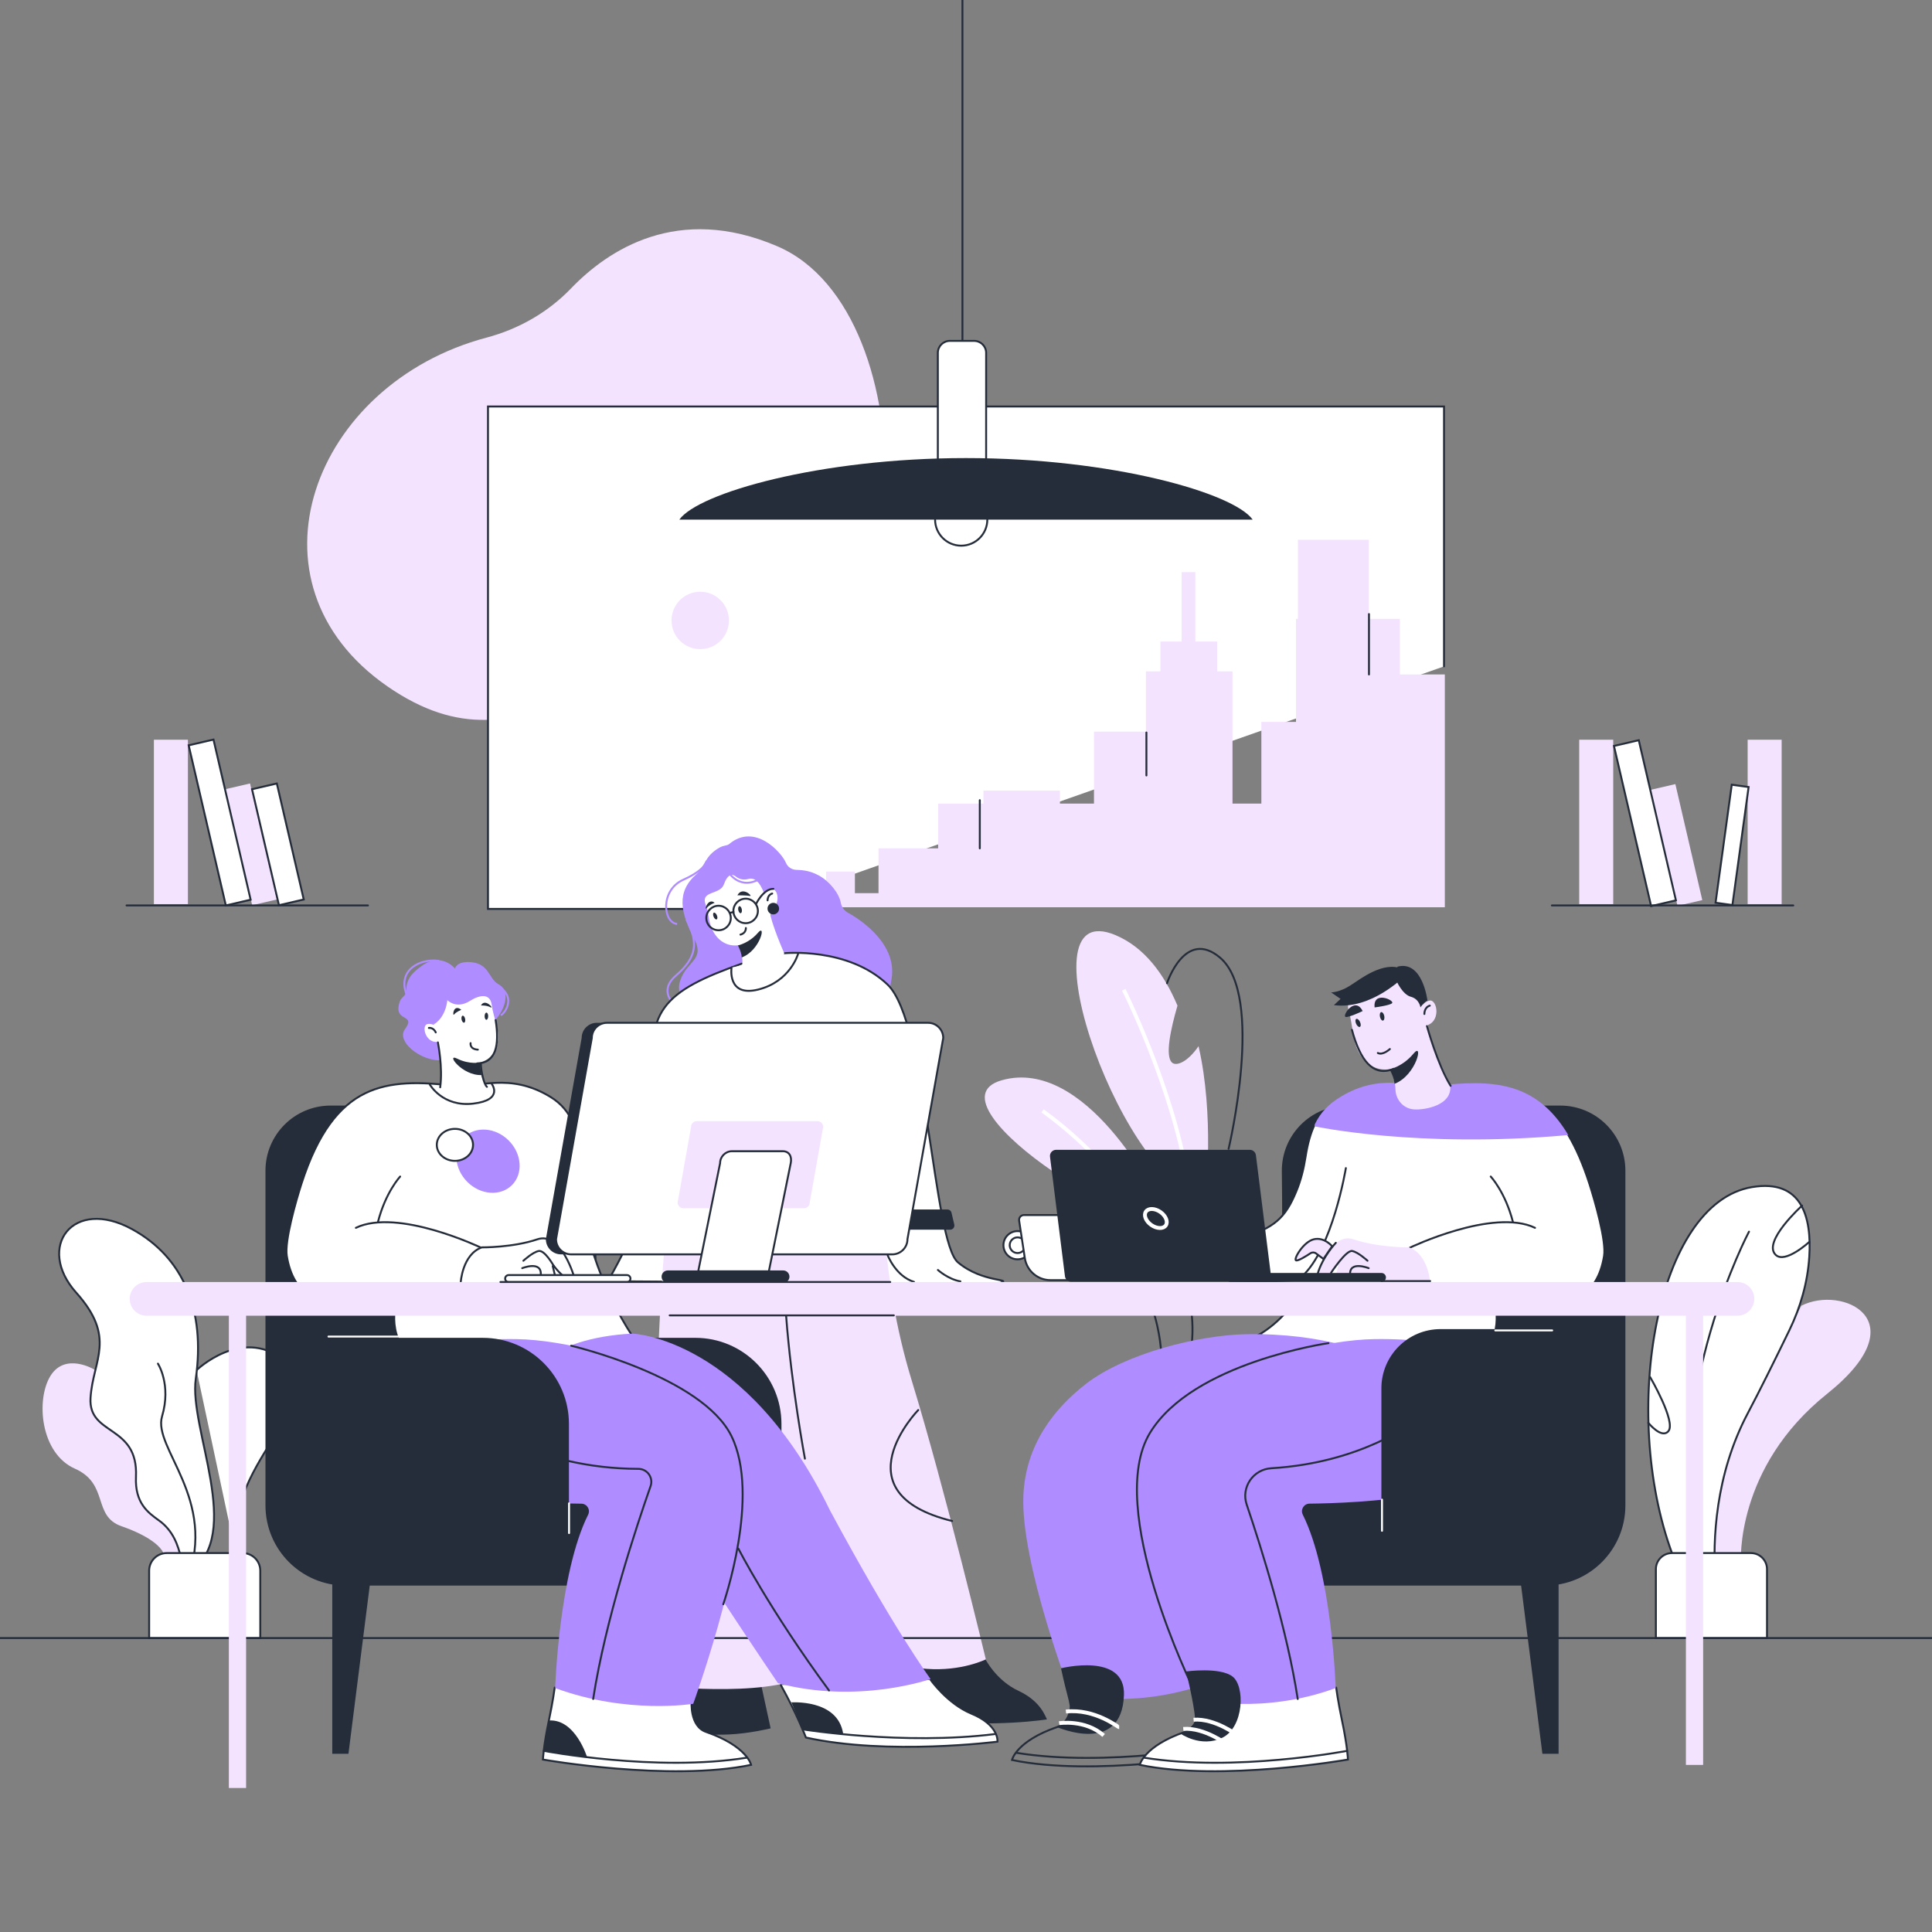 <?xml version="1.0" encoding="utf-8"?>
<!-- Generator: Adobe Illustrator 26.0.1, SVG Export Plug-In . SVG Version: 6.00 Build 0)  -->
<svg version="1.1" xmlns="http://www.w3.org/2000/svg" xmlns:xlink="http://www.w3.org/1999/xlink" x="0px" y="0px"
	 viewBox="0 0 500 500" style="enable-background:new 0 0 500 500;" xml:space="preserve">
<rect x="0" y="0" width="500" height="500" fill="#808080" stroke="none"/>
<style type="text/css">
	.st0{display:none;}
	.st1{display:inline;fill:#FFFFFF;}
	.st2{fill:#F4E3FF;}
	.st3{fill:#FFFFFF;stroke:#252D3B;stroke-width:0.5;stroke-linecap:round;stroke-miterlimit:10;}
	.st4{clip-path:url(#SVGID_00000048476591637082361890000003460478411487063172_);}
	.st5{fill:none;stroke:#252D3B;stroke-width:0.5;stroke-linecap:round;stroke-miterlimit:10;}
	.st6{fill:none;stroke:#AF8CFF;stroke-width:0.5;stroke-miterlimit:10;}
	.st7{fill:#AF8CFF;}
	.st8{fill:#252D3B;}
	.st9{fill:#FFFFFF;}
	.st10{fill:none;stroke:#FFFFFF;stroke-miterlimit:10;}
	
		.st11{clip-path:url(#SVGID_00000162352053130632794500000006515346499147059619_);fill:none;stroke:#252D3B;stroke-width:0.5;stroke-linecap:round;stroke-miterlimit:10;}
	.st12{fill:none;stroke:#FFFFFF;stroke-width:0.5;stroke-linecap:round;stroke-miterlimit:10;}
	.st13{fill:#F4E3FF;stroke:#252D3B;stroke-width:0.5;stroke-linecap:round;stroke-miterlimit:10;}
	.st14{fill:none;stroke:#AF8CFF;stroke-width:0.5;stroke-linecap:round;stroke-miterlimit:10;}
	.st15{clip-path:url(#SVGID_00000160156192027727524540000017084927600277146778_);}
	.st16{fill:#252D3B;stroke:#FFFFFF;stroke-miterlimit:10;}
</style>
<g id="BACKGROUND" class="st0">
	<rect y="-0.05" class="st1" width="500" height="500"/>
</g>
<g id="OBJECTS">
	<path class="st2" d="M147.77,74.65c-5.94,6.18-13.55,10.52-21.84,12.72c-44.98,11.92-64.4,63.41-25.68,90.25
		c37.5,25.99,56.61-15.4,96.59-7.24c39.98,8.16,44.32-89.5,4.34-106.64C175.37,52.67,157.32,64.72,147.77,74.65z"/>
	<g>
		<g>
			<g>
				<polyline class="st3" points="195.27,235.23 126.29,235.23 126.29,105.2 373.71,105.2 373.71,172.46 				"/>
				<g>
					<defs>
						<rect id="SVGID_1_" x="134.6" y="134.34" width="239.32" height="100.46"/>
					</defs>
					<clipPath id="SVGID_00000104704415401518605960000014513012923319917202_">
						<use xlink:href="#SVGID_1_"  style="overflow:visible;"/>
					</clipPath>
					<g style="clip-path:url(#SVGID_00000104704415401518605960000014513012923319917202_);">
						<rect x="335.4" y="160.16" class="st2" width="26.89" height="75.49"/>
						<rect x="296.56" y="173.75" class="st2" width="22.41" height="61.9"/>
						<rect x="326.44" y="186.83" class="st2" width="25.89" height="48.82"/>
						<rect x="283.12" y="189.35" class="st2" width="18.92" height="46.3"/>
						<rect x="242.79" y="207.97" class="st2" width="100.57" height="27.68"/>
						<rect x="227.36" y="219.55" class="st2" width="23.9" height="16.1"/>
						<rect x="254.52" y="204.6" class="st2" width="19.79" height="6.29"/>
						<rect x="300.31" y="166.03" class="st2" width="14.7" height="12"/>
						<rect x="335.9" y="139.7" class="st2" width="18.34" height="31.48"/>
						<rect x="305.81" y="148.07" class="st2" width="3.54" height="20.06"/>
						<rect x="355.63" y="174.55" class="st2" width="18.47" height="61.6"/>
						<rect x="196.23" y="231.15" class="st2" width="34.64" height="4.62"/>
						<rect x="213.79" y="225.56" class="st2" width="7.46" height="8.51"/>
					</g>
				</g>
			</g>
			<line class="st5" x1="296.69" y1="189.57" x2="296.69" y2="200.69"/>
			<line class="st5" x1="354.29" y1="158.92" x2="354.29" y2="174.55"/>
			<line class="st5" x1="253.57" y1="207.09" x2="253.57" y2="219.55"/>
		</g>
		<circle class="st2" cx="181.22" cy="160.57" r="7.43"/>
	</g>
	<g>
		<path class="st6" d="M177.63,237.92c3.14,6.06,2.78,9.8-2.75,14.6c-5.53,4.8,0.81,9.76,6.44,10.77"/>
		<path class="st7" d="M196.23,270.39c-8.66,1.66-17.41-3.39-19.98-11.83c-0.45-1.49-0.66-2.89-0.42-3.98
			c1.3-5.85,6.86-5.81,3.82-11.62c-3.53-6.76-4.73-12.15,0.69-16.81c2.1-1.8,1.93-4.63,5.96-6.84c0.96-0.53,1.89-0.44,2.38-0.85
			c6.68-5.62,13.6,2.17,14.72,4.84c0.45,1.07,1.44,1.73,2.55,1.81c1.04,0.07,3.23-0.02,5.9,1.43c2.83,1.53,5.28,4.61,5.75,7.1
			c0.21,1.12,0.91,2.06,1.91,2.61c1.61,0.87,12.85,7.32,11.23,17.06c-1.35,8.12-2.38,12.06-2.38,12.06S207.96,268.14,196.23,270.39z
			"/>
		<path class="st3" d="M202.98,246.7c0,0,16.43-1.67,26.7,8.08c10.27,9.76,11.82,66.53,18.24,71.92c6.42,5.39,14.51,4.15,10.78,5.39
			c-0.77,0.26-101.4-0.51-101.4-0.51s18.36-30.65,13.61-48.78c-5.55-21.19,1.41-26.42,21.06-33.41"/>
		<path class="st8" d="M254.99,429.33c0,0,2.79,5.57,8.62,8.27c5.83,2.71,6.94,6.74,7.35,7.37c0,0-12.76,2.13-31.71,0.34
			c-11.61-1.1-16.45-1.04-16.45-1.04l-4.79-14.57C218.01,429.69,241.79,431.88,254.99,429.33z"/>
		<path class="st8" d="M196.75,434.92l2.69,12.38c0,0-5.55,1.36-10.85,1.58c-7.45,0.31-16.35-0.68-25.68-2.51l5.55-11.8
			L196.75,434.92z"/>
		<path class="st2" d="M228.67,304.41c0,0-1.37,24.64,7.3,52.93c8.67,28.29,19.16,72.1,19.16,72.1s-25.04,12.56-47.86-18.02
			c-1.64-2.2,4.64,20.5,1.42,22.23c-10.89,5.86-39.32,2.56-39.32,2.56s-1.46-115.88,6.36-136.82L228.67,304.41z"/>
		<path class="st9" d="M187.32,228.92c-0.94,2.59-5.64,1.64-4.85,4.7c0.51,1.98,0.52,0.91,1,4.01c1.02,6.64,6.7,9.16,11.69,5.1
			c5.07-4.13,5.33-5.61,2.13-12.63c-1.18-2.58-2.54-2.93-3.61-2.63c-1.12,0.31-2.31,0.14-3.21-0.6
			C189.56,226.14,188.37,226.04,187.32,228.92z"/>
		<path class="st8" d="M184.68,237.25c0.2,0.48,0.55,0.78,0.79,0.68c0.24-0.1,0.26-0.56,0.06-1.04c-0.2-0.48-0.55-0.78-0.79-0.68
			C184.51,236.31,184.48,236.78,184.68,237.25z"/>
		<path class="st8" d="M191.05,235.45c0.08,0.5,0.35,0.9,0.61,0.89c0.26-0.01,0.41-0.43,0.33-0.94c-0.08-0.5-0.35-0.9-0.61-0.88
			C191.12,234.53,190.97,234.95,191.05,235.45z"/>
		<path class="st9" d="M190.95,244.68c0,0,1.74,2.64,1.01,5.82c0,0,6.92,4.16,11.01-3.79c0,0-3.31-7.35-3.99-11.63
			C198.99,235.08,191.38,243.91,190.95,244.68z"/>
		<path class="st8" d="M190.95,244.68c0,0,2.88-0.57,5.18-3.25c2.3-2.68,0.59,4.62-4.17,6.35
			C191.96,247.78,191.96,246.59,190.95,244.68z"/>
		<path class="st8" d="M184.96,233.64c0,0-1.32,0.44-2.09,1.38C182.1,235.97,183.17,232.17,184.96,233.64z"/>
		<path class="st8" d="M190.84,231.7c0,0,2.35,0,3.25,0.17C194.93,232.02,192.11,229.27,190.84,231.7z"/>
		<path class="st9" d="M197.22,232.82c0,0,0.83-2.3,2.56-2.65c1.73-0.35,2.53,4.94-1.19,5.38
			C194.87,235.99,197.22,232.82,197.22,232.82z"/>
		<path class="st8" d="M198.75,235.73c0.32,0.76,1.2,1.12,1.96,0.8c0.76-0.32,1.12-1.2,0.8-1.96c-0.32-0.76-1.2-1.12-1.96-0.8
			C198.79,234.09,198.43,234.96,198.75,235.73z"/>
		<path class="st5" d="M198.65,233.01c0,0-0.04-1.4,1.19-1.76"/>
		<circle class="st5" cx="185.96" cy="237.58" r="3.17"/>
		<path class="st5" d="M189.8,235.75c0,1.75,1.42,3.17,3.17,3.17c1.75,0,3.17-1.42,3.17-3.17c0-1.75-1.42-3.17-3.17-3.17
			C191.22,232.58,189.8,234,189.8,235.75z"/>
		<path class="st5" d="M208.31,377.5c0,0-3.49-18.63-4.87-37.07"/>
		<path class="st3" d="M242.73,328.67c0,0,2.62,2.38,5.82,2.95"/>
		<path class="st3" d="M229.72,324.84c0,0,2.09,5.45,6.82,6.91"/>
		<path class="st3" d="M206.53,246.89c0,0-2,7.17-10.37,9.22c-8.03,1.97-6.84-5.72-6.84-5.72"/>
		<path class="st3" d="M193.03,240.17c0,0,0.1,1.33-1.4,1.7"/>
		<path class="st3" d="M195.66,233.96c0,0,1.9-3.97,4.5-3.93"/>
		<line class="st3" x1="188.96" y1="236.27" x2="189.83" y2="236"/>
		<path class="st6" d="M188.46,225.64c0,0,3.09,5.23,8.74,1.46"/>
		<path class="st5" d="M237.64,364.91c0,0-20.86,21.46,8.77,28.72"/>
		<path class="st6" d="M182.87,222.75c0,0,0,2.22-6.04,4.93c-6.04,2.7-5.24,11.12-1.59,11.44"/>
		<path class="st8" d="M226.93,318.24h18.99c0.69,0,1.2-0.64,1.05-1.32l-0.72-3.07c-0.11-0.49-0.55-0.83-1.05-0.83l-18.27,0V318.24z
			"/>
	</g>
	<g>
		<g>
			<path class="st5" d="M296.47,334.44c0,0,4.63,8.05,4.23,21.75"/>
			<path class="st5" d="M307.6,335.61c0,0,2.42,8.26-0.2,17.52"/>
			<g>
				<path class="st2" d="M312.03,309.24c-19.77,0.88-49.2-78.19-23.29-67.21c7.44,3.15,12.52,10.03,15.99,18.23
					c-1.76,6.05-3.26,13.02-1.42,14.73c1.13,1.05,4.1-0.17,6.87-4.24C314.31,288.57,312.03,309.24,312.03,309.24z"/>
				<path class="st10" d="M290.83,256.15c0,0,12.59,25.17,16.46,48.73"/>
			</g>
			<g>
				<path class="st2" d="M299.58,311.06c-0.48-2.14-18.73-37.62-40.33-31.49C237.66,285.7,302.92,326.01,299.58,311.06z"/>
				<path class="st10" d="M269.8,287.5c0,0,17.1,11.76,25.06,27.2"/>
			</g>
		</g>
		<path class="st5" d="M302.02,254.45c0,0,4.67-14.29,13.74-6.6c11.62,9.86,2.2,49.47,2.2,49.47"/>
	</g>
	<g>
		<path class="st3" d="M50.87,354.59c0,0,11.59-11.15,22.38-2.78c13.5,10.47-14.65,25.3-12.41,49.56"/>
		<path class="st2" d="M24.34,354.4c0,0-7.45-4.47-11.27,1.66c-3.81,6.13-2.65,20.05,6.3,24.02s4.47,12.26,12.09,14.91
			c7.62,2.65,11.93,6.13,11.1,9.11s7.95,1.33,7.95,1.33S45.21,365.33,24.34,354.4z"/>
		<path class="st3" d="M49.18,406.82c-3.1,2.14-0.62-8.01-8.03-13.32c-2.82-2.02-6.27-4.49-5.96-11.3
			c0.62-13.62-12.38-10.52-11.76-20.43c0.62-9.91,6.81-15.48-3.71-27.24c-10.52-11.76-0.87-24.87,14.54-16.38
			c13.21,7.28,18.94,20.97,16.41,38.66C48.82,369.74,63.23,397.13,49.18,406.82z"/>
		<path class="st5" d="M40.87,352.91c0,0,3.52,5.4,1.07,13.64c-2.45,8.23,14.41,21.34,6.5,42.52"/>
		<path class="st3" d="M67.35,423.95H38.6v-17.46c0-2.52,2.04-4.56,4.56-4.56h19.64c2.52,0,4.56,2.04,4.56,4.56V423.95z"/>
	</g>
	<g>
		<path class="st2" d="M472.85,360.72c-23.89,19.11-22.3,43.63-22.3,43.63c-2.55,2.19-4.75,3.6-6.63,4.42
			c-0.67-10.06-0.08-27.02,8.44-43.09c3.85-7.26,9.42-18.67,13.81-27.82c-0.84,3.4,0.01,0.07,0.01,0.07
			C476.69,332.52,496.74,341.61,472.85,360.72z"/>
		<path class="st3" d="M468.24,325.26c-0.42,6.6-2.26,13.02-5.14,18.97c-3.71,7.65-7.75,15.81-10.74,21.45
			c-8.52,16.07-9.11,33.03-8.44,43.09c-1.55,0.68-2.88,0.96-4.04,0.96c-2.74,0-4.47-1.59-5.54-3.33c-1.31-2.12-1.64-4.47-1.64-4.47
			c-13.39-36.5-4.12-90.57,20.72-94.71C466.46,305.05,468.88,315.16,468.24,325.26z"/>
		<path class="st5" d="M466.38,312.01c0,0-10.39,9.37-6.82,12.76c2.47,2.34,8.68-3.36,8.68-3.36"/>
		<path class="st5" d="M426.57,368.21c0,0,3.44,4.28,5.21,2.17c2.03-2.41-4.72-13.98-4.72-13.98"/>
		<path class="st5" d="M452.64,318.75c0,0-21.91,41.29-14.32,83.98"/>
		<path class="st3" d="M457.29,423.95h-28.75V406.1c0-2.3,1.87-4.17,4.17-4.17h20.42c2.3,0,4.17,1.87,4.17,4.17V423.95z"/>
	</g>
	<g>
		<defs>
			<rect id="SVGID_00000080929613674798834170000013656139150771114128_" y="126.74" width="500" height="373.26"/>
		</defs>
		<clipPath id="SVGID_00000012446753990302773090000000645661489310406028_">
			<use xlink:href="#SVGID_00000080929613674798834170000013656139150771114128_"  style="overflow:visible;"/>
		</clipPath>
		
			<line style="clip-path:url(#SVGID_00000012446753990302773090000000645661489310406028_);fill:none;stroke:#252D3B;stroke-width:0.5;stroke-linecap:round;stroke-miterlimit:10;" x1="-15.06" y1="423.93" x2="584.27" y2="423.93"/>
	</g>
	<g>
		<g>
			<path class="st3" d="M266.99,322.26c0,2.02-1.63,3.65-3.65,3.65c-2.02,0-3.65-1.63-3.65-3.65c0-2.02,1.63-3.65,3.65-3.65
				C265.35,318.61,266.99,320.24,266.99,322.26z"/>
			<path class="st3" d="M263.34,324.29c-1.12,0-2.03-0.91-2.03-2.03s0.91-2.03,2.03-2.03c1.12,0,2.03,0.91,2.03,2.03
				S264.46,324.29,263.34,324.29z"/>
		</g>
		<path class="st3" d="M275.8,314.45H265c-0.77,0-1.37,0.69-1.25,1.45l1.47,9.69c0.5,3.28,3.32,5.71,6.64,5.71h10.53L275.8,314.45z"
			/>
	</g>
	<g>
		<path class="st8" d="M348.59,286.12h55.2c9.31,0,16.86,7.55,16.86,16.86v86.61c0,11.47-9.3,20.76-20.76,20.76h-68.62
			c0,0,0.89-73.13,0.47-107.18C331.62,293.78,339.2,286.12,348.59,286.12z"/>
		<path class="st3" d="M405.86,293.73c2.01,3.37,3.84,7.54,5.49,12.67c1.42,4.4,4.41,14.81,3.78,18.65
			c-3.43,21.07-28.78,9.86-28.78,9.86s13.68,37.09-60.38,10.41c0,0,7.88-4.23,11.49-13.16l-32.75-1.41c0,0-0.68-5.44,15.99-10.21
			c9.15-2.61,11.95-5.36,14.79-12.26c1.17-2.84,1.91-5.82,2.38-8.85c0.54-3.48,1.31-6.2,2.38-8.41"/>
		<path class="st7" d="M354.15,350.38c0,0-11.3-5.39-31.48-5.09c-12.64,0.19-31.63,5.11-41.62,12.85
			c-8.1,6.27-15.62,15.62-16.2,28.89c-0.77,17.49,12.32,51.62,12.32,51.62s16.76,3.85,35.44-3.06c0,0-0.98-29.79-8.53-44.88
			c-0.65-1.3,0.3-2.83,1.76-2.84c11.64-0.12,49.36-1.52,48.32-14.5C352.93,358.04,354.15,350.38,354.15,350.38z"/>
		<path class="st5" d="M312.73,435.48c0,0,0.48,3.66,1.51,8.52c1.41,6.65,1.54,10.11,1.54,10.11s-32.73,5.77-53.88,1.37
			c0,0,1.02-4.83,11.66-8.52c4.32-1.5,3.73-7.96,3.73-7.96"/>
		<path class="st5" d="M315.56,451.86c0,0-29.14,5.54-52.5,1.77"/>
		<path class="st12" d="M354.13,301.88c0,0-2.91,4.88-1.58,10.21c1.33,5.33,4.52,14.81,3.52,20.36"/>
		<path class="st3" d="M364.89,322.89c0,0,21.53-10.33,32.37-5.13"/>
		<path class="st3" d="M385.8,304.49c0,0,3.75,4,5.73,11.7"/>
		<polygon class="st8" points="399.17,453.88 403.36,453.88 403.36,404.16 392.88,404.16 		"/>
		<path class="st2" d="M370.12,331.93c0,0-0.4-7.29-5.47-9.11c0,0-8.06,0.07-14.35-2.08c-6.29-2.15-9.67,10.13-9.67,10.13
			s1.59,1.73,5.45-3.33c0.09-0.11,0.26-0.03,0.23,0.11l-0.93,3.84"/>
		<path class="st5" d="M353.91,326.28c0,0-2.4-2.22-3.96-2.52c-1.56-0.3-5.47,5.62-5.47,5.62"/>
		<path class="st5" d="M354.21,328.2c0,0-5.1-2.04-4.8,1.74"/>
		<path class="st3" d="M345.8,436.74c0,0,0.48,3.66,1.51,8.52c1.41,6.65,1.54,10.11,1.54,10.11s-32.73,5.77-53.88,1.37
			c0,0,1.02-4.83,11.66-8.52c4.32-1.5,3.73-7.96,3.73-7.96"/>
		<path class="st7" d="M387.22,351.65c0,0-11.3-5.39-31.48-5.09c-12.64,0.19-31.63,5.11-41.62,12.85
			c-8.1,6.27-15.62,15.62-16.2,28.89c-0.77,17.49,12.32,51.62,12.32,51.62s16.76,3.85,35.44-3.06c0,0-0.98-29.79-8.53-44.88
			c-0.65-1.3,0.3-2.83,1.76-2.84c11.64-0.12,49.36-1.52,48.32-14.5C385.99,359.3,387.22,351.65,387.22,351.65z"/>
		<path class="st5" d="M308.83,437.01c0,0-23.05-46.7-11.21-66.2c11.06-18.21,46.19-23.21,46.19-23.21"/>
		<path class="st5" d="M366.07,367.83c0,0-13.52,10.74-37.05,12.15c-4.72,0.28-7.89,4.95-6.37,9.43
			c3.98,11.78,10.48,32.57,13.2,50.29"/>
		<path class="st5" d="M348.63,453.12c0,0-29.14,5.54-52.5,1.77"/>
		<path class="st8" d="M372.83,343.97h32.96v57.39H357.5V359.3C357.5,350.83,364.36,343.97,372.83,343.97z"/>
		<path class="st8" d="M290.88,438.68c0.4-11.13-16.29-6.93-16.29-6.93s0.78,3.7,1.68,7.06c1.05,3.91,1.27,6.35-2.73,8.15v0
			C273.56,446.95,290.32,454.42,290.88,438.68z"/>
		<path class="st10" d="M289.64,447.03c-0.22,0-6.3-4.91-13.78-4.08"/>
		<path class="st10" d="M274.11,445.96c0,0,6.72-1.05,11.51,3.17"/>
		<path class="st8" d="M305.44,448.62c0,0,5.35,3.82,10.92,1.09c5.57-2.73,5.9-13.32,2.62-15.83c-3.28-2.51-12.01-1.31-12.01-1.31
			s2.08,8.46,2.33,12.36C309.42,447.01,305.44,448.62,305.44,448.62z"/>
		<path class="st10" d="M320.24,449.09c0,0-5.78-4.45-11.34-4.03"/>
		<path class="st10" d="M317.57,451.47c0,0-5.78-4.45-11.34-4.03"/>
		<path class="st5" d="M348.31,302.3c0,0-3.46,21.06-11.47,28.13"/>
		<path class="st7" d="M405.86,293.73c-0.03,0.02-0.05,0.03-0.05,0.03c-39,3.51-65.62-2.27-65.62-2.27
			c0.02-0.16,0.04-0.32,0.06-0.48c1.54-3.21,3.71-5.34,6.7-7.16c10.6-6.44,18.69-2.21,24.9-2.88
			C385.9,279.45,397.43,279.59,405.86,293.73z"/>
		<g>
			<path class="st2" d="M354.79,257.74c-3.13,1.18-6.79,0.18-5.75,3.87c0.67,2.39,0.64,3.04,1.29,6.79
				c1.41,8.03,8.36,10.94,14.3,5.89c6.04-5.13,6.26-8.87,2.19-17.31c-2.98-6.19-5.65-2.34-5.65-2.34S358.68,256.28,354.79,257.74z"
				/>
			<path class="st8" d="M350.96,264.95c0.25,0.57,0.69,0.93,0.97,0.81c0.28-0.13,0.31-0.69,0.05-1.26
				c-0.25-0.57-0.69-0.93-0.97-0.81C350.73,263.81,350.71,264.38,350.96,264.95z"/>
			<path class="st8" d="M357.12,263.07c0.11,0.61,0.45,1.08,0.76,1.06c0.31-0.02,0.48-0.54,0.38-1.14
				c-0.11-0.61-0.45-1.08-0.76-1.06C357.18,261.95,357.01,262.46,357.12,263.07z"/>
			<path class="st2" d="M359.59,276.77c0,0,1.49,2.17,1.55,5.12c0.05,2.68,2.01,4.98,4.68,5.21c0.05,0,0.1,0.01,0.15,0.01
				c2.71,0.2,10.24-1.04,9.3-6.51c0,0-5.24-10.52-6.16-15.68C369.1,264.92,360.09,275.82,359.59,276.77z"/>
			<path class="st8" d="M359.59,276.77c0,0,3.48-0.76,6.2-4.07c2.72-3.3,0.83,5.58-4.9,7.8
				C360.89,280.5,360.87,279.05,359.59,276.77z"/>
			<path class="st8" d="M355.75,260.72c0,0,4.06-0.52,4.53-1.11C360.92,258.82,355.27,256.35,355.75,260.72z"/>
			<path class="st8" d="M352.65,261.66c0,0-3.69,1.76-4.41,1.52C347.27,262.86,350.69,257.72,352.65,261.66z"/>
			<path class="st2" d="M366.89,262.23c0,0,0.95-2.81,3.04-3.28c2.09-0.47,3.19,5.93-1.31,6.55
				C364.13,266.13,366.89,262.23,366.89,262.23z"/>
			<path class="st5" d="M368.63,262.42c0,0-0.08-1.7,1.4-2.16"/>
			<path class="st5" d="M369.29,265.55c0,0,2.76,10.05,6.13,15.46"/>
			<path class="st5" d="M349.88,266.52c2.1,7.85,5.45,12.31,10.84,10.07"/>
			<path class="st5" d="M359.7,271.49c0,0-1.84,1.71-3.12,1.02"/>
			<path class="st8" d="M363.43,252.65c0,0-8.42,8.74-18.22,7.48l1.72-1.62l-2.44-1.67c0,0,2.22-0.03,4.94-1.78
				c2.73-1.75,8.53-6.35,13.35-4.35C367.59,252.71,363.43,252.65,363.43,252.65z"/>
			<path class="st8" d="M361.36,253.76c0,0,1.54,3.61,3.76,4.2c2.22,0.59,2.49,2.75,2.49,2.75s0.99-1.45,1.81-1.75
				c0,0-1.21-10.51-7.77-8.79L361.36,253.76z"/>
		</g>
		<line class="st12" x1="386.98" y1="344.31" x2="401.7" y2="344.31"/>
		<line class="st12" x1="357.66" y1="388.1" x2="357.66" y2="396.17"/>
		<line class="st3" x1="370.12" y1="331.54" x2="357.52" y2="331.54"/>
		<path class="st13" d="M344.76,322.54c0,0-2-2.44-4.72-1.82c-2.72,0.62-5.39,5.24-4.61,5.47c0.56,0.17,2.6-1.11,3.71-1.84
			c0.44-0.29,1.02-0.28,1.45,0.04l1.92,1.42L344.76,322.54z"/>
		<path class="st13" d="M345.71,321.64c0,0-3.46,3.62-4.74,8.15"/>
	</g>
	<g>
		<path class="st3" d="M143.56,436.74c0,0-0.48,3.66-1.51,8.52c-1.41,6.65-1.54,10.11-1.54,10.11s32.73,5.77,53.88,1.37
			c0,0-1.02-4.83-11.66-8.52c-4.32-1.5-3.73-7.96-3.73-7.96"/>
		<path class="st5" d="M140.73,453.12c0,0,29.14,5.54,52.5,1.77"/>
		<path class="st8" d="M142.05,445.26l-1.34,7.93l11.25,1.63C151.96,454.82,148.93,444.8,142.05,445.26"/>
		<path class="st3" d="M240.84,434.72c0,0,4.31,6.18,10.56,8.77c7.25,3,6.75,7.25,6.75,7.25s-28.35,3.63-49.58-1.07
			c0,0-2.3-6.05-6.48-13.56"/>
		<path class="st8" d="M179.95,346.23h-34.68l-4.36,49.98l61.33,1.88v-29.57C202.24,356.21,192.26,346.23,179.95,346.23z"/>
		<path class="st8" d="M137.3,286.12H85.56c-9.31,0-16.86,7.55-16.86,16.86v86.61c0,11.47,9.3,20.76,20.76,20.76h68.62
			c0,0-4.35-73.13-3.93-107.18C154.28,293.78,146.7,286.12,137.3,286.12z"/>
		<path class="st3" d="M142.41,283.85c-10.61-6.44-18.69-2.22-24.91-2.89c-17.4-1.88-30.92-1.22-39.5,25.43
			c-1.42,4.41-4.41,14.82-3.78,18.65c3.43,21.08,28.79,9.87,28.79,9.87S89.33,372,163.39,345.32c0,0-7.35-10.62-11.21-25.75
			C148.85,306.53,153.8,290.77,142.41,283.85z"/>
		<path class="st12" d="M135.22,301.88c0,0,2.91,4.88,1.58,10.21c-1.33,5.33-4.52,14.81-3.52,20.36"/>
		<path class="st3" d="M124.47,322.89c0,0-21.53-10.33-32.37-5.13"/>
		<path class="st3" d="M103.56,304.49c0,0-3.75,4-5.73,11.7"/>
		<path class="st7" d="M124.73,271.95c-17.68,8.87-4.74,1.35-8.96,2.2c-5.59,1.58-13.5-4.36-10.99-7.76
			c3.15-4.28-3.26-1.58-1.29-7.26c0.36-1.05,1.65-1.5,1.65-2.66c-0.01-2.89,1.21-4.47,3.91-6.44c5.18-3.77,8.69,0.61,8.69,0.61
			s0.42-2.01,4.3-1.62c4.58,0.46,4.47,4.3,6.88,5.65c4.08,2.28,1.06,8.67-3.36,11.77C122.81,268.36,123.03,271.05,124.73,271.95z"/>
		<path class="st9" d="M121.63,259.03c2.32-1.48,5.17-2.14,5.63,0.99c0.29,2.02,0.54,2.5,1.3,5.55c1.63,6.52-2.62,11.04-8.79,9.23
			c-6.27-1.84-7.69-4.58-7.46-12.3c0.17-5.67,3.47-3.66,3.47-3.66S118.09,261.27,121.63,259.03z"/>
		<path class="st8" d="M126.34,262.99c0,0.52-0.21,0.93-0.46,0.93c-0.26,0-0.46-0.42-0.46-0.93s0.21-0.93,0.46-0.93
			C126.14,262.06,126.34,262.48,126.34,262.99z"/>
		<path class="st8" d="M120.36,263.61c0.12,0.49,0.02,0.97-0.22,1.05c-0.24,0.09-0.54-0.24-0.67-0.74
			c-0.12-0.49-0.02-0.97,0.22-1.05C119.94,262.78,120.24,263.11,120.36,263.61z"/>
		<path class="st9" d="M124.39,274.97c0,0-0.58,3.11,1.32,5.75c0,0,1.53,5.12-0.02,10.44c-0.46,1.59-2.43,2.15-3.7,1.08
			c-2.69-2.27-6.78-6.31-7.9-10.75c0,0,0.2-8.06-0.84-12.26C113.26,269.24,123.7,274.42,124.39,274.97z"/>
		<path class="st8" d="M124.39,274.97c0,0-2.88,0.59-6.04-0.98c-3.15-1.58,1.25,4.48,6.31,4.23
			C124.67,278.22,124.2,277.12,124.39,274.97z"/>
		<path class="st8" d="M124.47,260.22c0,0,1.39-0.1,2.47,0.46C128.02,261.25,125.55,258.17,124.47,260.22z"/>
		<path class="st8" d="M119.39,261.35c0,0-1.34,0.51-1.85,1.18C117.02,263.2,117.28,259.6,119.39,261.35z"/>
		<path class="st9" d="M114.02,266.47c0,0-1.66-1.8-3.39-1.45c-1.73,0.35-0.42,5.53,3.18,4.5
			C117.41,268.48,114.02,266.47,114.02,266.47z"/>
		<path class="st5" d="M112.77,267.19c0,0-0.51-1.3-1.78-1.16"/>
		<path class="st7" d="M112.37,265.04c0,0,3.51-1.81,3.51-7.91C115.87,251.03,106.92,257.79,112.37,265.04z"/>
		<path class="st5" d="M113.32,269.77c0,0,1.32,6.41,0.6,11.62"/>
		<path class="st5" d="M124.44,275.27c0,1.61,0.74,5.34,1.58,6"/>
		<polygon class="st8" points="90.18,453.88 85.99,453.88 85.99,404.16 96.47,404.16 		"/>
		<path class="st7" d="M102.14,351.65c0,0,11.3-5.39,31.48-5.09c12.64,0.19,31.63,5.11,41.62,12.85c8.1,6.27,15.62,15.62,16.2,28.89
			c0.77,17.49-12.04,52.64-12.04,52.64s-17.04,2.83-35.72-4.07c0,0,0.98-29.79,8.53-44.88c0.65-1.3-0.3-2.83-1.76-2.84
			c-11.64-0.12-49.36-1.52-48.32-14.5C103.36,359.3,102.14,351.65,102.14,351.65z"/>
		<path class="st7" d="M135.93,356.72c0,0,5.5-10.42,27.7-11.59c0,0,29.4,0.99,51.17,45.76c16.65,30.96,26.03,43.64,26.03,43.64
			s-18.76,6.62-39.5,1.07c0,0-6.69-9.83-14.59-21.87c-7.92-12.07-17.07-26.34-21.89-35.12C155.21,361.1,135.93,356.72,135.93,356.72
			z"/>
		<path class="st5" d="M187.18,415.18c0,0,9.68-27.97,2.15-43.46c-7.53-15.49-41.52-23.45-41.52-23.45"/>
		<path class="st5" d="M123.29,367.83c0,0,15.4,12.23,41.93,12.31c2.31,0.01,3.91,2.3,3.15,4.47
			c-3.52,10.03-11.71,34.62-14.86,55.09"/>
		<path class="st5" d="M191.09,400.78c0,0,8.06,15.8,23.46,36.71"/>
		<path class="st5" d="M128.27,263.99c1.05,6.62,0.03,11.1-4.79,11.22"/>
		<path class="st5" d="M121.79,269.96c0,0-0.31,1.56,1.88,1.69"/>
		<path class="st3" d="M119.23,331.93c0,0,0.4-7.29,5.47-9.11c0,0,8.06,0.07,14.35-2.08c6.29-2.15,9.67,10.13,9.67,10.13
			s-1.59,1.73-5.45-3.33c-0.09-0.11-0.26-0.03-0.23,0.11l0.93,3.84"/>
		<path class="st3" d="M135.45,326.28c0,0,2.4-2.22,3.96-2.52c1.56-0.3,3.85,3.78,3.85,3.78"/>
		<path class="st3" d="M135.15,328.2c0,0,5.1-2.04,4.8,1.74"/>
		<path class="st7" d="M120.94,305.87c3.42,3.42,8.59,3.79,11.55,0.84c2.96-2.96,2.58-8.13-0.84-11.55
			c-3.42-3.42-8.59-3.79-11.55-0.84C117.14,297.28,117.52,302.45,120.94,305.87z"/>
		<path class="st3" d="M122.42,296.29c0,2.29-2.1,4.14-4.69,4.14c-2.59,0-4.69-1.86-4.69-4.14c0-2.29,2.1-4.14,4.69-4.14
			C120.32,292.14,122.42,294,122.42,296.29z"/>
		<path class="st5" d="M111.21,280.64c0,0,3.33,5.92,11.29,4.97c7.96-0.95,4.76-5.1,4.76-5.1"/>
		<path class="st14" d="M113.51,248.67c-4.93-0.7-11.19,2.56-7.98,9.46"/>
		<path class="st14" d="M128.54,254.79c0,0,2.93,1.65,2.99,4.07c0.06,2.43-1.74,3.79-1.74,3.79"/>
		<path class="st5" d="M207.77,447.56c0,0,26.01,4.18,49.77,1.21"/>
		<path class="st3" d="M162.25,329.99h-30.61c-0.5,0-0.91,0.41-0.91,0.91l0,0c0,0.5,0.41,0.91,0.91,0.91h30.61
			c0.5,0,0.91-0.41,0.91-0.91l0,0C163.16,330.4,162.76,329.99,162.25,329.99z"/>
		<path class="st8" d="M124.95,346.23H90.27l-4.36,49.98l61.33,1.88v-29.57C147.24,356.21,137.26,346.23,124.95,346.23z"/>
		<path class="st10" d="M209.52,441.12"/>
		<line class="st12" x1="103.02" y1="345.9" x2="85.01" y2="345.9"/>
		<line class="st12" x1="147.27" y1="389.06" x2="147.27" y2="396.76"/>
		<path class="st8" d="M204.55,440.59c0,0,12.33-1.04,13.67,8.17c1.34,9.22,0,0,0,0l-10.52-1.2l-2.85-6.89"/>
	</g>
	<g>
		<path class="st8" d="M145.2,324.63h83.09c2.17,0,3.93-1.76,3.93-3.93l9.26-52.07c0-2.17-1.76-3.93-3.93-3.93h-83.09
			c-2.17,0-3.93,1.76-3.93,3.93l-9.26,52.07C141.27,322.87,143.03,324.63,145.2,324.63z"/>
		<path class="st3" d="M147.83,324.63h83.09c2.17,0,3.93-1.76,3.93-3.93l9.26-52.07c0-2.17-1.76-3.93-3.93-3.93h-83.09
			c-2.17,0-3.93,1.76-3.93,3.93l-9.26,52.07C143.9,322.87,145.66,324.63,147.83,324.63z"/>
		<path class="st2" d="M176.85,312.69h31.23c0.82,0,1.48-0.66,1.48-1.48l3.48-19.58c0-0.82-0.66-1.48-1.48-1.48h-31.23
			c-0.82,0-1.48,0.66-1.48,1.48l-3.48,19.58C175.38,312.03,176.04,312.69,176.85,312.69z"/>
		<path class="st3" d="M180.7,329.02h18.28l5.66-27.99c0.35-1.71-0.37-3.1-2.08-3.1h-13.1c-1.71,0-3.1,1.39-3.1,3.1L180.7,329.02z"
			/>
		<path class="st8" d="M202.7,328.79h-29.87c-0.89,0-1.61,0.72-1.61,1.61l0,0c0,0.89,0.72,1.61,1.61,1.61h29.87
			c0.89,0,1.61-0.72,1.61-1.61l0,0C204.3,329.51,203.58,328.79,202.7,328.79z"/>
	</g>
	<g>
		<rect x="39.83" y="191.44" class="st2" width="8.8" height="42.55"/>
		
			<rect x="61.79" y="203.08" transform="matrix(0.974 -0.226 0.226 0.974 -47.785 20.414)" class="st2" width="6.59" height="30.82"/>
		
			<rect x="68.72" y="203.08" transform="matrix(0.974 -0.226 0.226 0.974 -47.605 21.983)" class="st3" width="6.59" height="30.82"/>
		
			<rect x="53.65" y="191.57" transform="matrix(0.974 -0.226 0.226 0.974 -46.72 18.423)" class="st3" width="6.59" height="42.55"/>
		<line class="st3" x1="95.23" y1="234.33" x2="32.75" y2="234.33"/>
	</g>
	<g>
		<rect x="408.7" y="191.44" class="st2" width="8.8" height="42.55"/>
		<rect x="452.29" y="191.44" class="st2" width="8.8" height="42.55"/>
		
			<rect x="430.67" y="203.08" transform="matrix(0.974 -0.226 0.226 0.974 -38.203 103.945)" class="st2" width="6.59" height="30.82"/>
		
			<rect x="445.9" y="203.23" transform="matrix(0.991 0.136 -0.136 0.991 33.93 -58.959)" class="st3" width="4.4" height="30.82"/>
		
			<rect x="422.52" y="191.57" transform="matrix(0.974 -0.226 0.226 0.974 -37.138 101.954)" class="st3" width="6.59" height="42.55"/>
		<line class="st3" x1="464.1" y1="234.33" x2="401.62" y2="234.33"/>
	</g>
	<g>
		<defs>
			<rect id="SVGID_00000121990148862976818960000018443731739259793828_" width="500" height="500"/>
		</defs>
		<clipPath id="SVGID_00000144311407287398606930000015932950615961246088_">
			<use xlink:href="#SVGID_00000121990148862976818960000018443731739259793828_"  style="overflow:visible;"/>
		</clipPath>
		<g style="clip-path:url(#SVGID_00000144311407287398606930000015932950615961246088_);">
			<path class="st3" d="M242,134.46c0,3.74,3.03,6.76,6.76,6.76c3.74,0,6.76-3.03,6.76-6.76c0-3.74-3.03-6.76-6.76-6.76
				C245.03,127.69,242,130.72,242,134.46z"/>
			<line class="st3" x1="249.08" y1="127.79" x2="249.08" y2="-21.54"/>
			<path class="st3" d="M252.1,88.22h-6.28c-1.72,0-3.11,1.39-3.11,3.11v28.65c0,1.72,1.39,3.11,3.11,3.11h6.28
				c1.72,0,3.11-1.39,3.11-3.11V91.32C255.21,89.61,253.82,88.22,252.1,88.22z"/>
			<path class="st8" d="M324.19,134.48H175.81c4.86-6.86,36.22-15.93,74.18-15.93C287.96,118.55,319.33,127.62,324.19,134.48z"/>
		</g>
	</g>
	<g>
		<path class="st2" d="M449.65,340.51H37.93c-2.41,0-4.36-1.95-4.36-4.36l0,0c0-2.41,1.95-4.36,4.36-4.36h411.72
			c2.41,0,4.36,1.95,4.36,4.36l0,0C454.01,338.56,452.06,340.51,449.65,340.51z"/>
		<g>
			<rect x="59.23" y="338.06" class="st2" width="4.46" height="124.67"/>
			<rect x="436.31" y="332.09" class="st2" width="4.46" height="124.67"/>
		</g>
	</g>
	<g>
		<path class="st8" d="M327.32,331.71h-50.13c-0.8,0-1.48-0.6-1.58-1.4l-3.87-30.95c-0.12-0.95,0.62-1.79,1.58-1.79h50.13
			c0.8,0,1.48,0.6,1.58,1.4l3.87,30.95C329.02,330.87,328.28,331.71,327.32,331.71z"/>
		<path class="st16" d="M301.7,317.15c-0.65,0.93-2.33,0.87-3.75-0.12c-1.42-1-2.04-2.55-1.38-3.48c0.65-0.93,2.33-0.87,3.75,0.12
			C301.73,314.66,302.35,316.22,301.7,317.15z"/>
		<path class="st8" d="M318.47,329.44h39.05c0.64,0,1.16,0.52,1.16,1.16l0,0c0,0.64-0.52,1.16-1.16,1.16h-39.05
			c-0.64,0-1.16-0.52-1.16-1.16l0,0C317.32,329.95,317.84,329.44,318.47,329.44z"/>
	</g>
	<g>
		<line class="st5" x1="231.32" y1="340.42" x2="173.31" y2="340.42"/>
		<line class="st5" x1="230.39" y1="331.78" x2="129.51" y2="331.78"/>
	</g>
</g>
</svg>
